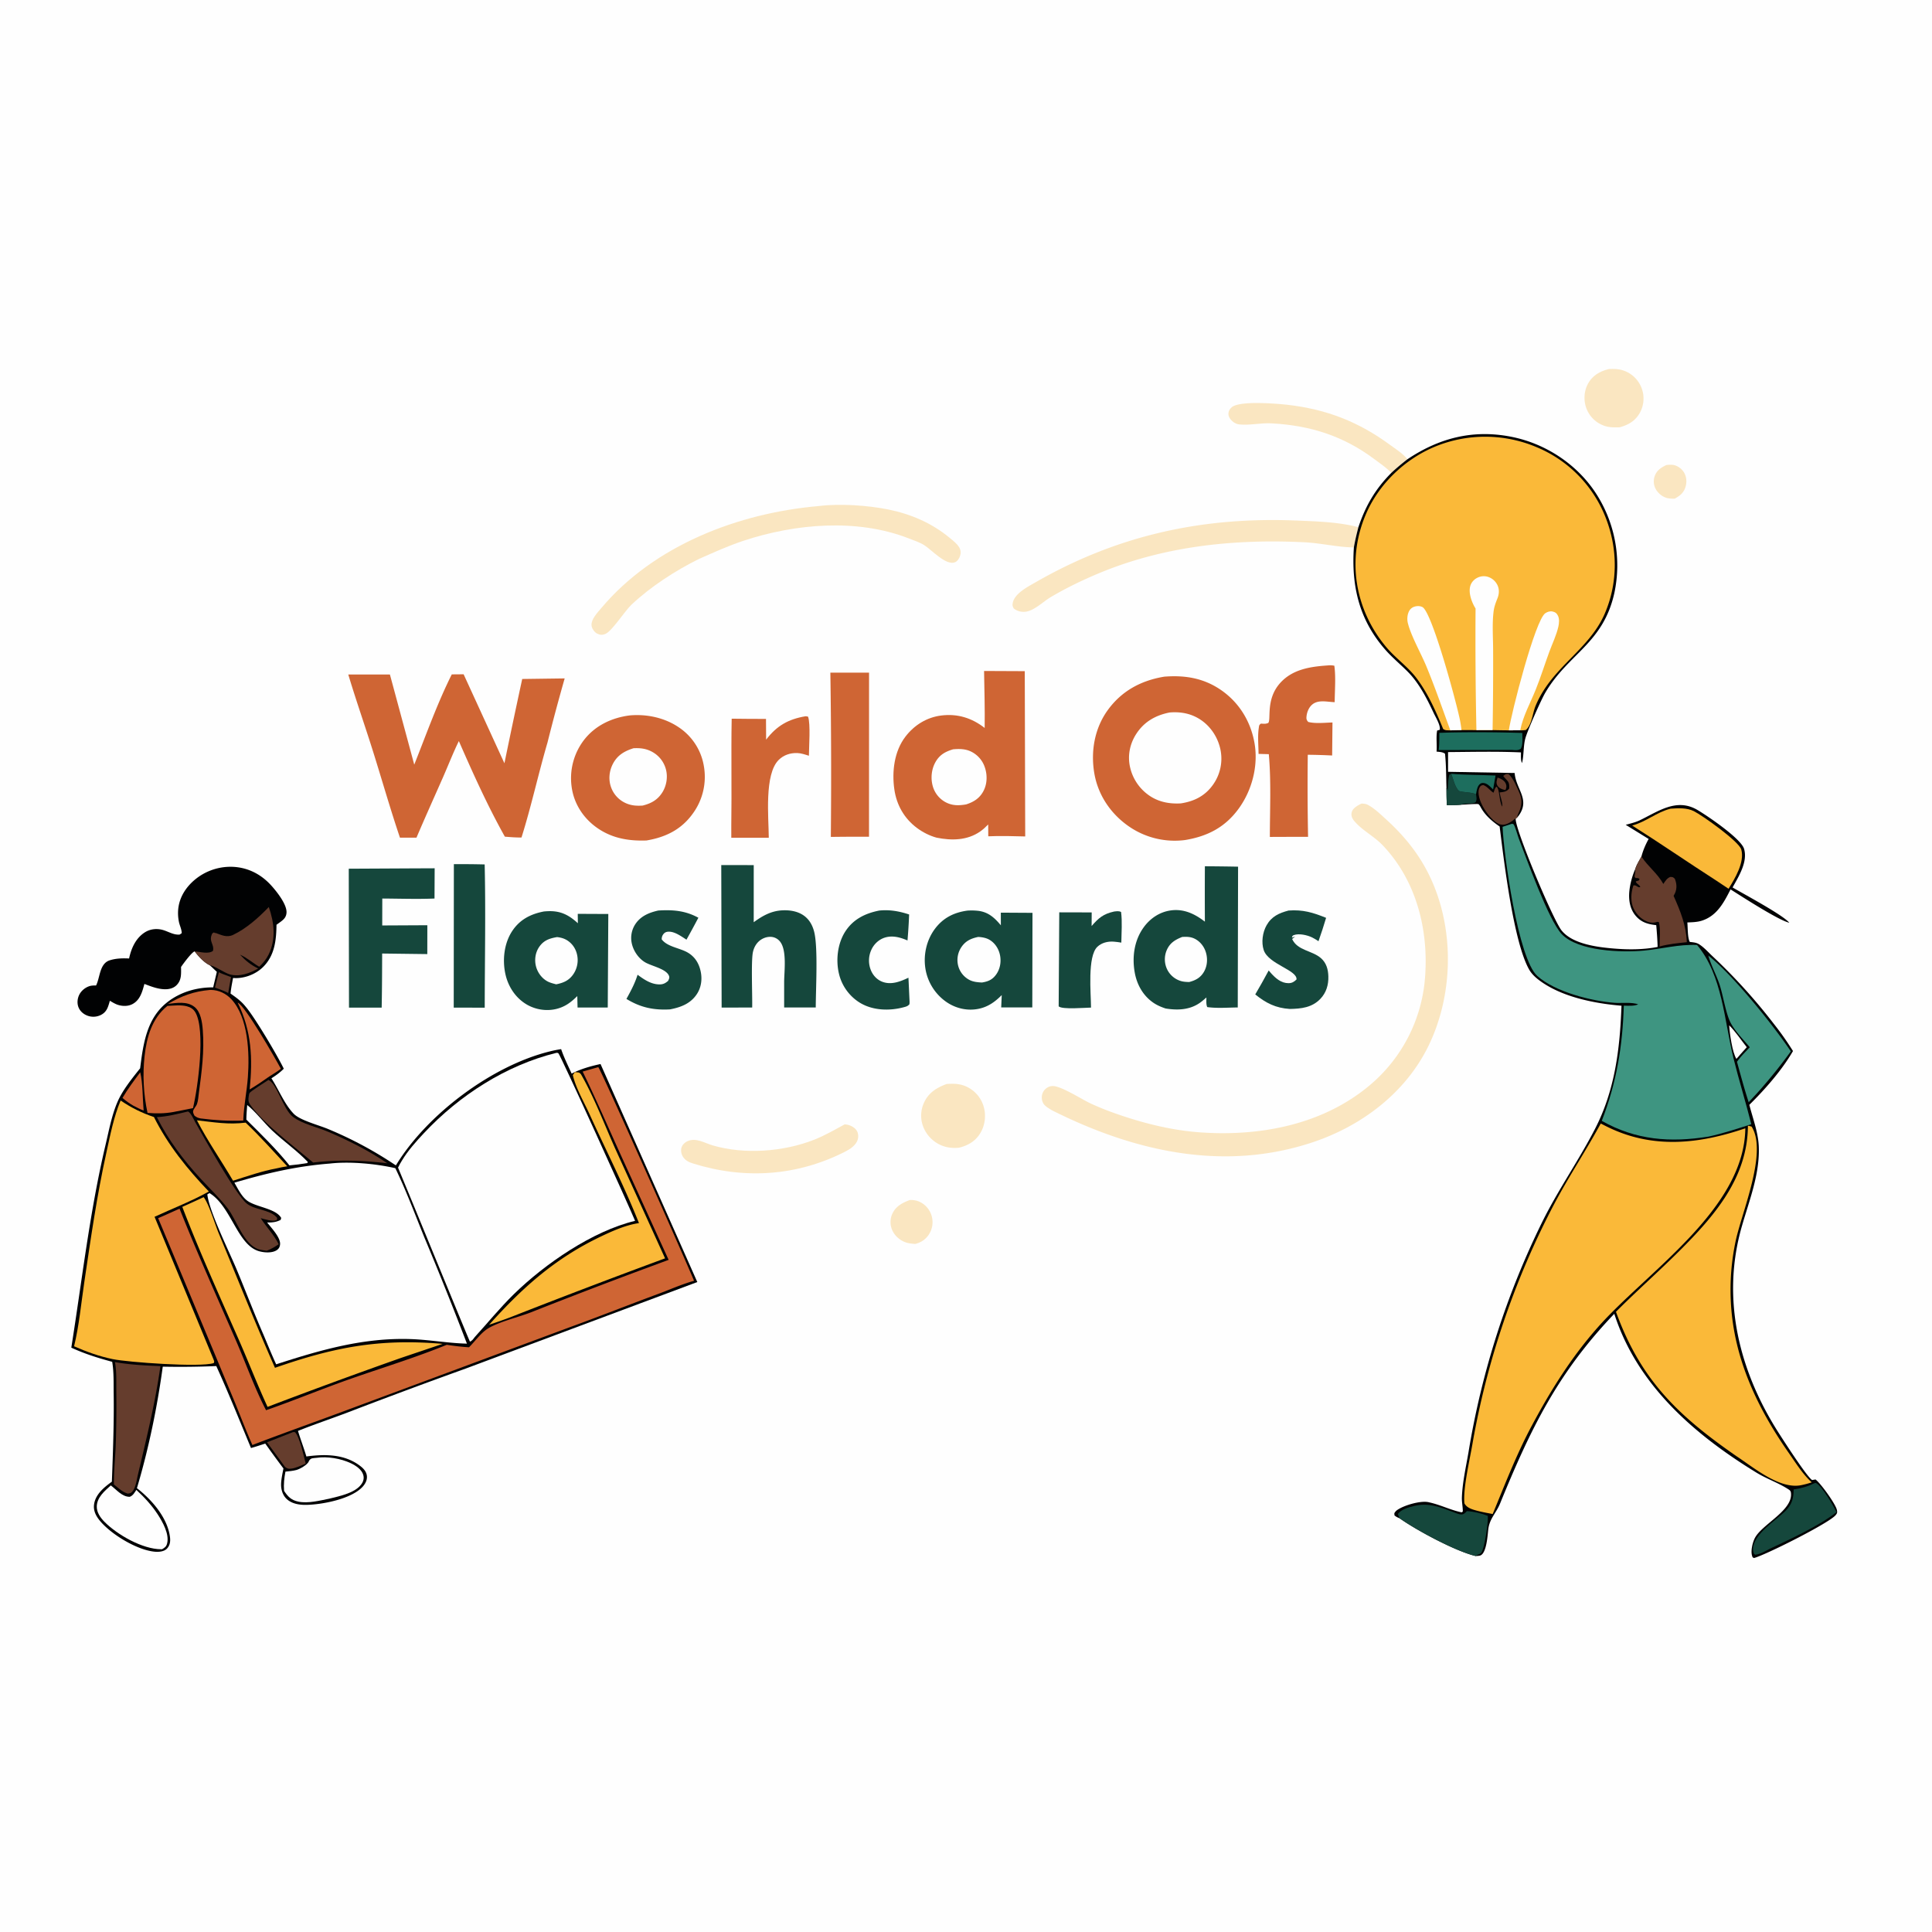 <svg version="1.1" xmlns="http://www.w3.org/2000/svg" style="display: block;" viewBox="0 0 2048 2048" width="1024" height="1024">
<path transform="translate(0,0)" fill="rgb(254,254,254)" d="M 0 0 L 2048 0 L 2048 2048 L 0 2048 L 0 0 z"/>
<path transform="translate(0,0)" fill="rgb(250,230,193)" d="M 1766.31 492.987 C 1768.78 492.658 1771.53 492.489 1774 492.914 C 1778.34 493.661 1782.72 496.944 1785 500.647 C 1787.74 505.081 1788.22 510.528 1786.89 515.503 C 1785.12 522.12 1781.06 525.436 1775.27 528.589 C 1772.37 528.644 1769.33 528.563 1766.53 527.74 C 1761.71 526.326 1757.2 522.427 1754.92 517.98 A 16.689 16.689 0 0 1 1754 504.926 C 1756.14 498.603 1760.6 495.8 1766.31 492.987 z"/>
<path transform="translate(0,0)" fill="rgb(250,230,193)" d="M 964.459 1272.06 C 967.896 1271.91 971.403 1272.43 974.55 1273.85 A 23.611 23.611 0 0 1 987.367 1288.21 A 23.929 23.929 0 0 1 985.382 1307.42 C 981.956 1313.39 976.682 1317.05 970.073 1318.65 C 967.075 1318.35 963.886 1318.12 960.984 1317.26 C 954.704 1315.39 948.954 1310.6 946.107 1304.69 A 21.159 21.159 0 0 1 945.591 1287.38 C 949.194 1278.83 956.254 1275.14 964.459 1272.06 z"/>
<path transform="translate(0,0)" fill="rgb(250,230,193)" d="M 1705.69 391.187 C 1712.51 390.944 1718.31 391.198 1724.61 394.276 A 31.372 31.372 0 0 1 1740.7 412.947 A 31.167 31.167 0 0 1 1738.48 437.265 C 1733.66 446.161 1726.27 450.385 1716.81 452.971 C 1709.44 453.184 1703.63 453.174 1696.84 449.745 A 31.002 31.002 0 0 1 1680.9 430.649 C 1678.55 422.551 1679.49 413.26 1683.79 405.96 C 1688.65 397.699 1696.59 393.3 1705.69 391.187 z"/>
<path transform="translate(0,0)" fill="rgb(250,230,193)" d="M 1003.35 1149.13 C 1011.78 1148.46 1018.99 1148.75 1026.64 1152.96 A 33.579 33.579 0 0 1 1042.77 1173.17 C 1045.42 1182.37 1044.21 1192.72 1039.3 1200.96 C 1034.05 1209.75 1026.26 1214.2 1016.58 1216.63 C 1009.85 1217.21 1003.83 1216.7 997.556 1213.97 A 35.108 35.108 0 0 1 978.473 1193.9 A 32.788 32.788 0 0 1 979.62 1168.59 C 984.533 1158.07 992.944 1153.04 1003.35 1149.13 z"/>
<path transform="translate(0,0)" fill="rgb(250,230,193)" d="M 1474.86 501.28 C 1469.97 495.925 1462.77 491.134 1456.98 486.786 C 1423.99 462.016 1388.45 450.831 1347.37 448.752 C 1336.26 448.19 1324.42 451.073 1313.59 449.896 C 1310.73 449.585 1308.13 448.163 1306.03 446.233 C 1303.77 444.151 1302.03 441.379 1302.19 438.189 C 1302.33 435.553 1303.78 433.294 1305.75 431.631 C 1314.27 424.438 1354.31 427.88 1365.25 429.155 C 1406.17 433.921 1440.07 447.077 1473.12 471.334 C 1479.44 475.974 1487.07 480.651 1491.95 486.817 C 1486.03 491.446 1480.34 496.132 1474.86 501.28 z"/>
<path transform="translate(0,0)" fill="rgb(21,71,60)" d="M 1181.06 966.247 C 1183.71 965.966 1185.93 965.487 1188.4 966.748 C 1189.73 977.258 1188.77 988.606 1188.66 999.217 C 1185.92 998.783 1183.16 998.337 1180.39 998.162 C 1174.26 997.775 1167.91 999.28 1163.32 1003.57 C 1152.46 1013.74 1156.5 1053.33 1156.52 1068.09 C 1150.32 1068.17 1125.96 1070.34 1122.23 1066.78 L 1122.86 967.117 L 1157.24 967.199 L 1157.16 981.647 C 1164.68 972.922 1169.69 968.758 1181.06 966.247 z"/>
<path transform="translate(0,0)" fill="rgb(250,230,193)" d="M 895.446 1191.85 C 896.504 1191.97 897.146 1192.02 898.137 1192.22 C 902.008 1193 906.487 1195.41 908.441 1198.98 C 909.926 1201.7 910.114 1205.16 909.214 1208.08 C 907.401 1213.97 901.406 1217.97 896.207 1220.63 C 845.007 1246.8 789.157 1250.45 734.512 1233.3 C 730.232 1231.98 726.255 1230.02 723.85 1226.05 C 722.068 1223.11 721.364 1219.12 722.621 1215.84 C 723.62 1213.23 725.908 1211.11 728.369 1209.9 C 737.47 1205.41 746.802 1211.65 755.58 1214.21 C 789.351 1224.05 830.769 1220.95 863.292 1208.06 C 874.44 1203.64 884.917 1197.55 895.446 1191.85 z"/>
<path transform="translate(0,0)" fill="rgb(21,71,60)" d="M 481.112 916.05 A 1025.7 1025.7 0 0 1 513.765 916.336 C 514.936 966.863 513.885 1017.63 513.828 1068.18 L 480.974 1068.12 L 481.112 916.05 z"/>
<path transform="translate(0,0)" fill="rgb(21,71,60)" d="M 932.031 965.229 C 943.238 964.109 953.097 965.896 963.706 969.37 A 564.342 564.342 0 0 1 961.986 996.939 C 954.446 993.652 946.258 991.35 938.112 993.847 C 931.701 995.812 926.516 1000.67 923.722 1006.72 A 27.283 27.283 0 0 0 923.299 1028.77 C 925.681 1034.35 930.027 1038.86 935.796 1040.9 C 945.136 1044.2 954.562 1040.41 962.992 1036.43 L 964.202 1062.25 L 964.052 1064.51 C 962.24 1066.66 960.668 1066.98 957.992 1067.71 C 942.916 1071.79 925.134 1071.24 911.55 1062.96 A 49.435 49.435 0 0 1 889.405 1032.48 C 885.819 1017.81 887.82 1000.13 896.093 987.345 C 904.524 974.319 917.296 968.137 932.031 965.229 z"/>
<path transform="translate(0,0)" fill="rgb(21,71,60)" d="M 1365.91 965.212 C 1381.05 964.06 1391.87 967.298 1405.72 972.956 C 1403.27 981.308 1400.53 989.511 1397.65 997.725 C 1395.5 996.321 1393.32 994.928 1391.02 993.781 C 1385.97 991.261 1376.85 989.159 1371.38 991.29 C 1369.81 991.904 1369.99 992.482 1369.43 993.905 L 1372.87 992.899 L 1369.69 995.356 C 1375.39 1007.81 1390.8 1007.39 1400.3 1015.71 C 1406.03 1020.73 1407.89 1027.6 1408.11 1034.99 C 1408.37 1043.92 1405.91 1052.32 1399.62 1058.86 C 1390.73 1068.12 1379.35 1069.31 1367.25 1069.53 C 1352.29 1068.58 1342 1063.34 1330.61 1054.14 C 1335.6 1045.8 1340.23 1037.28 1344.87 1028.74 C 1345.74 1029.81 1346.62 1030.84 1347.55 1031.86 C 1352.43 1037.18 1358.17 1042.2 1365.86 1042.2 C 1369.51 1042.2 1371.8 1040.78 1374.35 1038.29 C 1375.38 1028.33 1344.65 1022.15 1339.61 1007.16 C 1336.86 998.992 1338.41 988.241 1342.62 980.831 C 1347.98 971.368 1355.92 967.863 1365.91 965.212 z"/>
<path transform="translate(0,0)" fill="rgb(21,71,60)" d="M 697.849 965.186 C 713.425 964.26 726.378 965.256 740.307 972.832 A 1033.76 1033.76 0 0 1 727.689 996.093 C 722.664 992.863 716.153 988.077 710.071 987.658 C 707.704 987.495 705.393 987.811 703.702 989.666 C 702.031 991.5 701.449 993.345 701.434 995.749 C 707.472 1003.83 720.939 1004.84 729.388 1009.97 C 736.772 1014.44 740.878 1021.19 742.699 1029.53 C 744.562 1038.07 743.387 1046.94 738.391 1054.24 C 731.614 1064.13 721.428 1067.81 710.214 1069.99 C 692.836 1070.96 678.915 1067.99 664.049 1058.89 C 668.659 1050.54 673.021 1042.41 675.861 1033.27 C 682.566 1038.2 689.728 1043.18 698.361 1043.5 C 702.631 1043.66 705.149 1042.48 708.273 1039.71 C 709.152 1037.63 710.04 1036.38 709.021 1034.11 C 705.745 1026.79 690.389 1024.08 683.617 1019.95 C 676.692 1015.73 671.375 1007.85 669.698 999.945 A 26.696 26.696 0 0 1 673.576 979.493 C 679.304 970.917 688.205 967.354 697.849 965.186 z"/>
<path transform="translate(0,0)" fill="rgb(207,101,52)" d="M 853.855 759.272 C 854.832 759.208 855.654 759.498 856.597 759.731 C 859.346 767.371 857.52 791.944 857.48 801.125 C 853.443 799.85 849.275 798.378 845.008 798.253 C 837.767 798.041 830.794 800.308 825.57 805.411 C 809.932 820.687 814.847 866.959 814.944 888.085 L 775.202 888.045 L 775.197 874.75 C 775.775 837.119 774.91 799.466 775.62 761.831 C 787.733 762.086 799.872 762.007 811.988 762.075 L 812.12 784.077 C 823.338 769.344 835.717 762.299 853.855 759.272 z"/>
<path transform="translate(0,0)" fill="rgb(207,101,52)" d="M 880.222 713.045 L 921.235 713.052 L 921.197 886.977 A 2285.23 2285.23 0 0 0 880.72 887.167 A 7130.96 7130.96 0 0 0 880.222 713.045 z"/>
<path transform="translate(0,0)" fill="rgb(250,230,193)" d="M 1435.16 580.288 C 1418.61 580.17 1400.05 575.684 1382.77 574.828 C 1308.76 571.164 1234.42 578.794 1165.59 607.378 C 1148.27 614.57 1130.13 623.304 1113.98 632.871 C 1106.17 637.496 1096.86 646.818 1087.96 648.317 A 17.036 17.036 0 0 1 1074.72 645.109 C 1073.44 642.988 1073.06 641.783 1073.52 639.285 C 1075.39 629.128 1089.43 622.034 1097.59 617.344 C 1184.37 567.434 1274.23 547.719 1373.99 551.779 C 1395.1 552.638 1419.6 553.366 1439.95 558.877 C 1438.11 565.994 1436.42 573.044 1435.16 580.288 z"/>
<path transform="translate(0,0)" fill="rgb(21,71,60)" d="M 439.036 920.51 L 460.756 920.418 L 460.601 952.481 C 442.236 953.244 423.638 952.56 405.249 952.479 L 405.18 981.021 L 453.001 980.782 L 452.957 1011.38 L 405.105 1010.78 L 405.019 1030.75 A 2558.43 2558.43 0 0 1 404.595 1068.12 L 369.951 1068.12 L 369.697 920.868 L 439.036 920.51 z"/>
<path transform="translate(0,0)" fill="rgb(207,101,52)" d="M 1406.97 705.419 C 1409.71 705.164 1411.71 705.153 1414.45 705.683 C 1416.16 717.938 1414.89 731.879 1414.82 744.319 C 1406.95 744.119 1397.5 741.362 1390.96 746.897 C 1387.32 749.978 1385.34 755.052 1384.93 759.711 C 1384.7 762.373 1385.13 763.415 1386.79 765.303 C 1394.75 767.275 1404.28 766.069 1412.48 765.855 L 1412.13 800.851 A 616.479 616.479 0 0 0 1386.29 800.088 A 2836.46 2836.46 0 0 0 1386.61 887.063 L 1371.5 887.081 L 1346.09 887.179 C 1346.13 858.165 1347.58 828.364 1344.99 799.459 L 1334.12 799.154 C 1334.06 790.4 1333.05 780.468 1334.33 771.881 C 1334.7 769.352 1334.5 768.626 1336.58 767.076 C 1338.28 767.129 1340.29 767.358 1341.96 767.1 C 1341.98 767.097 1344.21 766.613 1344.46 766.284 C 1347.59 762.19 1341.56 741.153 1357.12 723.914 C 1370.1 709.526 1388.7 706.713 1406.97 705.419 z"/>
<path transform="translate(0,0)" fill="rgb(21,71,60)" d="M 764.567 916.986 L 798.991 917.053 L 798.97 977.599 C 808.284 970.792 817.467 965.583 829.339 964.998 C 838.608 964.542 848.319 966.407 855.142 973.116 C 859.424 977.325 861.919 982.794 863.252 988.585 C 867.178 1005.63 864.791 1048.39 864.725 1067.95 L 831.233 1067.99 L 831.235 1040.56 C 831.352 1029.04 834.24 1007.31 826.877 998.114 A 13.156 13.156 0 0 0 817.153 993.096 C 812.229 992.897 807.282 994.955 803.82 998.436 C 800.866 1001.41 799.046 1005.14 798.148 1009.2 C 796.058 1018.67 797.652 1055.21 797.345 1068.01 L 764.962 1068.09 L 764.567 916.986 z"/>
<path transform="translate(0,0)" fill="rgb(250,230,193)" d="M 868.135 536.415 C 890.362 533.636 919.941 535.693 941.593 540.07 C 965.64 544.931 987.905 554.523 1006.85 570.264 C 1010.29 573.123 1014.37 576.235 1016.71 580.087 C 1018.44 582.94 1018.76 586.004 1017.75 589.156 C 1016.82 592.022 1014.99 595.051 1012.03 596.124 C 1002.49 599.571 987.359 582.627 979.668 577.852 C 974.737 574.79 968.344 572.674 962.903 570.566 C 908.294 549.406 843.066 555.079 788.256 573.192 C 771.947 578.581 756.361 585.69 740.67 592.629 C 715.658 605.041 689.882 621.74 669.463 640.915 C 662.37 647.575 648.902 668.884 641.802 671.948 C 638.569 673.342 635.822 673.173 632.724 671.508 C 629.962 670.024 627.244 665.97 627.031 662.842 C 626.596 656.438 633.187 649.594 637.062 644.974 C 693.214 578.016 782.916 543.732 868.135 536.415 z"/>
<path transform="translate(0,0)" fill="rgb(21,71,60)" d="M 576.5 966.204 A 65.226 65.226 0 0 1 581.161 965.896 C 594.292 965.404 603.12 969.998 612.554 978.669 L 612.449 968.717 L 644.833 968.867 L 644.242 1067.99 L 612.241 1068.03 L 611.948 1055.9 C 605.403 1062.31 599.431 1067 590.296 1069.38 C 579.236 1072.27 566.975 1070.22 557.316 1064.18 C 546.194 1057.22 538.765 1045.74 535.863 1033.06 C 532.37 1017.81 534.312 999.863 543.098 986.732 C 551.178 974.657 562.62 968.887 576.5 966.204 z"/>
<path transform="translate(0,0)" fill="rgb(254,254,254)" d="M 590.502 993.351 C 594.414 993.77 598.046 994.754 601.392 996.903 C 606.815 1000.39 610.398 1005.83 611.742 1012.1 A 26.558 26.558 0 0 1 608.103 1032.19 C 603.482 1039.23 597.573 1041.81 589.582 1043.42 C 586.424 1042.59 583.03 1041.78 580.156 1040.19 C 574.145 1036.88 569.695 1030.67 568.086 1024.05 C 566.454 1017.33 567.496 1009.86 571.359 1004.07 C 576.176 996.855 582.302 994.758 590.502 993.351 z"/>
<path transform="translate(0,0)" fill="rgb(21,71,60)" d="M 1025.47 965.285 A 63.745 63.745 0 0 1 1036.22 965.444 C 1047.33 966.519 1054.15 972.695 1060.95 980.863 L 1060.91 967.45 L 1094.48 967.649 L 1094.28 1067.9 L 1061.32 1067.9 L 1061.88 1054.84 C 1055.06 1061.68 1048.06 1066.91 1038.41 1069.15 C 1026.32 1071.96 1013.65 1069.24 1003.45 1062.29 A 53.267 53.267 0 0 1 980.94 1026.56 C 978.707 1012.06 982.182 996.537 990.98 984.712 C 999.734 972.946 1011.25 967.238 1025.47 965.285 z"/>
<path transform="translate(0,0)" fill="rgb(254,254,254)" d="M 1036.95 993.181 C 1041.52 993.459 1046.05 994.25 1049.92 996.858 C 1055.53 1000.63 1059.11 1006.8 1060.21 1013.41 C 1061.37 1020.34 1059.96 1027.62 1055.75 1033.31 C 1051.78 1038.67 1047.33 1040.45 1040.94 1041.5 C 1036.13 1041.26 1031.43 1040.87 1027.14 1038.49 A 23.617 23.617 0 0 1 1015.53 1022.99 A 24.544 24.544 0 0 1 1019.18 1003.88 C 1023.69 997.29 1029.38 994.8 1036.95 993.181 z"/>
<path transform="translate(0,0)" fill="rgb(21,71,60)" d="M 1277.23 918.284 A 2373.7 2373.7 0 0 1 1312.41 918.708 L 1312.07 1067.95 C 1301.52 1068.04 1290.17 1069.01 1279.73 1067.55 C 1278.41 1064.74 1278.86 1060.49 1278.82 1057.37 C 1276.44 1059.46 1273.99 1061.64 1271.36 1063.41 C 1260.6 1070.66 1247.97 1071.06 1235.6 1069.04 C 1230.74 1067.43 1226.08 1065.44 1221.89 1062.44 C 1211.39 1054.93 1205.13 1043.48 1202.87 1030.92 C 1199.92 1014.46 1202.32 996.961 1212.25 983.156 C 1219.07 973.663 1229 966.878 1240.67 965.139 C 1254.68 963.051 1266.47 968.682 1277.23 977.004 A 4822.89 4822.89 0 0 1 1277.23 918.284 z"/>
<path transform="translate(0,0)" fill="rgb(254,254,254)" d="M 1253.17 993.203 C 1257.91 992.928 1262.07 992.927 1266.42 995.09 C 1272.36 998.041 1276.55 1003.56 1278.38 1009.87 C 1280.34 1016.61 1279.76 1024.15 1276.18 1030.25 C 1272.53 1036.46 1267.32 1039.25 1260.54 1040.99 C 1257.3 1040.91 1254.04 1040.74 1250.96 1039.67 A 23.727 23.727 0 0 1 1237.19 1027.52 A 24.702 24.702 0 0 1 1236.58 1007.71 C 1239.86 999.738 1245.44 996.273 1253.17 993.203 z"/>
<path transform="translate(0,0)" fill="rgb(207,101,52)" d="M 667.704 758.354 C 685.976 756.772 704.968 760.887 720.146 771.399 A 61.345 61.345 0 0 1 746.138 812.168 A 65.901 65.901 0 0 1 734.552 862.216 C 722.317 879.396 705.604 887.523 685.225 890.954 C 665.461 891.626 647.413 888.372 631.258 876.322 C 617.606 866.138 608.292 851.267 605.994 834.319 A 66.56 66.56 0 0 1 618.998 784.51 C 630.919 769.01 648.617 760.757 667.704 758.354 z"/>
<path transform="translate(0,0)" fill="rgb(254,254,254)" d="M 671.601 793.145 C 679.116 792.786 685.544 793.572 692.156 797.458 A 29.703 29.703 0 0 1 706.011 815.975 C 708.013 824.021 706.488 833.014 702.078 840.02 C 697.074 847.969 690.128 851.731 681.242 853.939 C 674.88 854.362 669.245 854.012 663.337 851.366 A 29.184 29.184 0 0 1 647.715 834.438 C 644.86 826.38 645.733 817.47 649.602 809.903 C 654.402 800.517 661.953 796.176 671.601 793.145 z"/>
<path transform="translate(0,0)" fill="rgb(250,230,193)" d="M 1443.23 851.813 C 1445.53 851.92 1447.84 852.057 1449.91 853.147 C 1456.92 856.827 1463.27 863.06 1469.11 868.362 C 1494.15 891.08 1512.21 915.832 1523.44 947.988 C 1541.39 999.402 1538 1060.23 1514.07 1109.03 C 1489.81 1158.49 1443.46 1193.46 1391.87 1210.73 C 1297.04 1242.49 1201.61 1220.45 1114.95 1176.87 C 1112.58 1175.38 1109.96 1173.9 1107.89 1172.01 C 1105.53 1169.85 1104.39 1166.74 1104.34 1163.59 C 1104.29 1160.03 1105.7 1156.66 1108.36 1154.26 C 1109.42 1153.3 1110.69 1152.5 1112.03 1151.98 A 11.947 11.947 0 0 1 1115.26 1151.26 C 1123.89 1150.48 1146.93 1165.49 1155.74 1169.54 A 294.082 294.082 0 0 0 1181.67 1180.07 C 1210.46 1190.26 1240.9 1198.07 1271.42 1200.3 C 1336.19 1205.02 1403.98 1192.11 1454.27 1148.46 A 165.323 165.323 0 0 0 1510.79 1033.46 C 1514.04 983.627 1500.71 932.557 1465.42 895.733 C 1456.43 886.354 1443.28 879.83 1435.28 869.949 C 1433.32 867.521 1432.1 864.607 1432.78 861.428 C 1433.81 856.559 1439.24 853.841 1443.23 851.813 z"/>
<path transform="translate(0,0)" fill="rgb(207,101,52)" d="M 1043.16 711.26 L 1086.29 711.453 L 1086.77 886.665 C 1073.7 886.329 1060.68 885.934 1047.61 886.511 L 1047.52 873.953 C 1044.91 876.662 1042.11 879.286 1039.02 881.432 C 1025.19 891.013 1008.65 891.152 992.843 887.962 C 985.386 885.935 978.236 882.283 972.039 877.683 C 958.566 867.681 950.431 853.386 948.048 836.843 C 945.327 817.955 947.887 796.42 959.77 780.892 C 969.171 768.607 982.431 760.355 997.884 758.454 C 1015.07 756.34 1030.29 761.084 1043.79 771.661 C 1044.08 751.543 1043.48 731.379 1043.16 711.26 z"/>
<path transform="translate(0,0)" fill="rgb(254,254,254)" d="M 1010.36 794.289 C 1016.58 793.739 1022.82 793.747 1028.63 796.362 A 28.443 28.443 0 0 1 1043.78 812.888 C 1046.66 820.913 1046.64 830.267 1042.79 837.979 C 1038.81 845.952 1032.39 850.1 1024.1 852.708 C 1016.46 854.032 1009.68 854.17 1002.61 850.498 A 27.713 27.713 0 0 1 988.683 833.018 C 986.406 824.675 987.438 815.15 991.765 807.625 C 996.15 800.002 1002.19 796.714 1010.36 794.289 z"/>
<path transform="translate(0,0)" fill="rgb(207,101,52)" d="M 478.901 714.88 L 491.459 714.775 L 534.715 809.102 A 7936.53 7936.53 0 0 1 553.579 719.749 L 598.587 719.141 A 2154.78 2154.78 0 0 0 580.336 787.241 C 570.579 820.575 563.239 854.626 552.809 887.78 C 546.9 887.877 541.059 887.373 535.175 886.911 C 516.992 854.435 501.303 819.652 486.403 785.565 C 480.302 798.065 475.236 811.137 469.632 823.875 C 460.234 845.233 450.625 866.458 441.492 887.937 L 423.972 887.962 C 413.735 857.724 404.929 826.743 395.348 796.262 C 386.813 769.11 377.356 742.234 369.18 714.973 L 413.327 715.012 L 439.123 810.547 C 451.837 778.611 463.511 745.624 478.901 714.88 z"/>
<path transform="translate(0,0)" fill="rgb(207,101,52)" d="M 1234.24 717.288 C 1256.4 715.544 1276.34 718.872 1294.87 731.834 C 1314.03 745.238 1326.13 765.462 1329.95 788.456 C 1333.85 811.949 1327.22 837.439 1313.4 856.702 C 1298.99 876.792 1280.21 886.512 1256.24 890.471 A 85.392 85.392 0 0 1 1196.41 875.842 C 1177.21 862.482 1163.79 842.508 1159.95 819.326 C 1156.1 796.073 1160.39 771.813 1174.38 752.594 C 1189.18 732.261 1209.75 721.304 1234.24 717.288 z"/>
<path transform="translate(0,0)" fill="rgb(254,254,254)" d="M 1239.84 755.261 C 1251.36 754.326 1262.17 756.198 1272.03 762.529 C 1283.65 769.991 1291.56 782.428 1293.99 795.965 A 47.587 47.587 0 0 1 1285.39 832.462 C 1276.98 843.991 1265.5 849.532 1251.72 851.627 C 1240.87 852.244 1230.35 850.599 1220.86 844.986 A 49.679 49.679 0 0 1 1198.03 813.735 C 1195.04 801.203 1197.63 788.43 1204.66 777.7 C 1213.05 764.891 1225.15 758.175 1239.84 755.261 z"/>
<path transform="translate(0,0)" fill="rgb(1,2,3)" d="M 1491.95 486.817 C 1525.86 464.129 1561.72 454.995 1602.26 463.039 C 1638.15 470.159 1671.38 491.881 1691.49 522.546 A 140.304 140.304 0 0 1 1711.38 628.17 C 1699.55 682.325 1662.54 692.658 1638.07 734.302 C 1633.42 742.221 1619.44 773.859 1617.03 782.364 C 1614.65 790.766 1615.52 800.347 1613.41 808.886 C 1611.84 805.761 1612.33 801.035 1612.26 797.571 C 1586.61 796.417 1560.68 797.043 1535 797.234 L 1535.01 818.146 L 1605.6 819.409 C 1605.63 819.801 1605.66 820.194 1605.7 820.584 C 1607.6 837.16 1622.1 847.741 1609.86 864.635 C 1609.28 865.438 1608.96 865.761 1608.27 866.558 L 1606.7 867.814 C 1605.75 878.449 1646.17 974.902 1655.35 986.333 C 1667.03 1000.88 1693.67 1004.08 1711.01 1005.51 C 1726.18 1006.76 1742.18 1006.76 1757.16 1003.78 C 1756.94 996.047 1756.37 988.404 1755.67 980.701 C 1746.91 979.704 1739.79 977.804 1733.82 970.699 C 1727.59 963.281 1726.2 953.499 1727.23 944.133 C 1728.08 936.365 1730.36 928.075 1733.55 920.946 C 1734.84 916.527 1737.82 912.057 1739.98 907.963 C 1741.74 901.29 1744.3 895.374 1747.63 889.322 L 1723.33 874.339 C 1728.13 872.994 1733.42 871.804 1737.93 869.674 C 1757.14 860.594 1776.88 845.453 1799.16 858.481 C 1809.72 864.652 1845.72 889.029 1848.82 899.924 C 1852.79 913.84 1843.06 929.068 1836.6 940.738 C 1848.23 947.609 1889.93 969.812 1896.71 978.137 C 1885.3 975.533 1846.84 950.641 1834.47 942.803 C 1827.35 956.723 1820.12 970.728 1804.14 975.916 C 1799.19 977.523 1793.81 977.617 1788.65 977.842 C 1789.19 983.159 1788.79 994.176 1791.26 998.484 C 1791.67 998.528 1792.08 998.567 1792.49 998.615 C 1795.42 998.957 1798.32 999.262 1800.89 1000.82 C 1806 1003.92 1810.8 1009.35 1815.16 1013.46 A 599.436 599.436 0 0 1 1880.12 1085.06 A 314.546 314.546 0 0 1 1900.64 1114.15 C 1888.99 1134.36 1870.95 1154.82 1854.38 1171.17 C 1857.99 1185.35 1863.69 1200.25 1864.36 1214.86 C 1865.72 1244.18 1854.28 1272.52 1846.36 1300.21 C 1824.34 1377.14 1843.56 1453.56 1885.84 1519.52 C 1890.53 1526.84 1915.47 1565.63 1920.92 1568.9 L 1924.52 1568.29 C 1929.73 1572.03 1946.02 1594.47 1947.2 1600.71 C 1947.69 1603.3 1947.55 1604.09 1945.83 1606.14 C 1938.75 1614.62 1871.64 1648.33 1859.33 1651.56 C 1857.57 1650.63 1857.97 1651.25 1857.36 1649.46 C 1855.54 1644.09 1857.92 1634.27 1860.7 1629.52 C 1869 1615.26 1900.59 1600.78 1898.5 1582.64 C 1898.24 1580.33 1897.29 1579.7 1895.43 1578.5 C 1885.06 1571.83 1872.65 1567.62 1861.95 1561.07 C 1796.28 1520.84 1735.51 1468.41 1711.22 1392.68 C 1651.1 1455.59 1622.61 1514.31 1590.06 1593.98 C 1586.05 1603.81 1579.09 1609.65 1577.69 1620.85 C 1576.91 1627.13 1575.94 1645.87 1569.47 1648.77 C 1568.22 1649.33 1565.69 1649.38 1564.32 1649.47 C 1542.97 1644.41 1501.99 1622.43 1483.65 1609.47 C 1481.52 1608.61 1479.97 1607.88 1478.21 1606.39 L 1478.04 1604.1 C 1478.84 1602.79 1479.63 1601.74 1480.89 1600.83 C 1487.95 1595.74 1505.48 1590.57 1514.1 1592.34 C 1514.56 1592.44 1515.01 1592.56 1515.47 1592.66 C 1527.14 1595.23 1537.9 1600.83 1549.52 1603.16 L 1550.65 1602.25 C 1550.66 1597.15 1549.47 1592.24 1549.67 1587.1 C 1550.26 1571.26 1554.07 1554.65 1556.74 1539.01 A 872.26 872.26 0 0 1 1634.77 1295.4 C 1651.61 1261.35 1673.38 1230.37 1690.74 1196.75 C 1711.97 1155.63 1717.21 1111.6 1718.84 1066.11 C 1689.87 1063.67 1654.67 1056.76 1631.03 1038.66 C 1627.07 1035.64 1623.43 1032.1 1620.95 1027.74 C 1604.31 998.469 1594.09 911.338 1589.69 876.14 C 1582.06 870.88 1574.58 864.593 1570 856.388 C 1569.14 854.836 1568.65 853.747 1567.33 852.494 C 1566.59 851.785 1551.14 853.021 1548.65 853.057 C 1543.76 853.574 1538.7 853.43 1533.78 853.532 C 1533.34 847.467 1533.37 841.373 1533.31 835.294 C 1532.96 823.226 1533.05 810.957 1531.77 798.951 C 1529.05 797.019 1526.05 797.125 1522.81 796.727 C 1523.39 789.309 1522.14 781.716 1523.42 774.409 L 1526.2 773.621 C 1526.24 773.083 1526.35 772.546 1526.32 772.007 C 1526.1 767.147 1521.75 760.042 1519.63 755.542 C 1512.38 740.135 1504.27 724.08 1492.12 711.884 C 1484.25 703.982 1475.6 696.889 1468.25 688.463 C 1440.72 656.891 1432.42 621.251 1435.16 580.288 C 1436.42 573.044 1438.11 565.994 1439.95 558.877 C 1447.56 536.117 1457.9 518.348 1474.86 501.28 C 1480.34 496.132 1486.03 491.446 1491.95 486.817 z"/>
<path transform="translate(0,0)" fill="rgb(101,61,45)" d="M 1587.52 824.241 C 1590.93 825.302 1594.93 827.326 1596.29 830.922 C 1597.31 833.636 1596.78 834.92 1595.88 837.458 C 1595.52 837.406 1595.15 837.376 1594.8 837.301 C 1591.91 836.699 1588.53 835.189 1587.13 832.436 C 1585.72 829.67 1586.71 826.993 1587.52 824.241 z"/>
<path transform="translate(0,0)" fill="rgb(254,254,254)" d="M 1832.99 1086.86 C 1839.67 1093.42 1845.75 1102.68 1851.64 1110.08 L 1844.67 1117.89 C 1843.42 1119.52 1842.05 1120.97 1840.65 1122.46 C 1836.35 1115.73 1833.49 1095.37 1832.99 1086.86 z"/>
<path transform="translate(0,0)" fill="rgb(21,71,60)" d="M 1533.31 835.294 C 1534.34 836.36 1534.25 837.27 1534.54 838.691 C 1534.87 832.863 1534.89 826.91 1536.3 821.229 L 1538.36 820.27 C 1540.39 825.707 1542.39 834.673 1546.62 838.518 C 1552.27 840.205 1559.48 839.541 1564.66 841.974 C 1565.08 845.571 1565.85 847.37 1564.1 850.609 C 1559.46 852.786 1553.89 850.83 1548.65 853.057 C 1543.76 853.574 1538.7 853.43 1533.78 853.532 C 1533.34 847.467 1533.37 841.373 1533.31 835.294 z"/>
<path transform="translate(0,0)" fill="rgb(29,110,94)" d="M 1538.36 820.27 C 1553.96 821.589 1569.69 821.368 1585.34 822.105 L 1582.74 836.869 C 1579.62 833.821 1576.18 829.677 1571.4 829.971 C 1569.88 830.065 1568.62 831.048 1567.69 832.215 C 1565.66 834.75 1565.22 838.889 1564.66 841.974 C 1559.48 839.541 1552.27 840.205 1546.62 838.518 C 1542.39 834.673 1540.39 825.707 1538.36 820.27 z"/>
<path transform="translate(0,0)" fill="rgb(101,61,45)" d="M 1606.7 867.814 L 1606.01 867.908 C 1605.2 868.58 1604.39 869.266 1603.53 869.886 C 1600 872.435 1595.29 875.069 1590.82 874.032 C 1583.46 872.323 1575.34 861.372 1571.89 854.902 C 1569.17 849.812 1565.54 840.95 1568.22 835.197 C 1569.31 832.869 1570.04 832.653 1572.29 832.142 C 1576.74 833.795 1579.19 837.805 1583.13 840.337 C 1584.37 837.832 1584.12 835.698 1586.4 833.85 C 1589.82 836.443 1589 849.105 1592.38 855.094 C 1593.13 850.946 1590.22 844.464 1589.7 839.972 C 1594.03 839.515 1596.94 839.371 1599.83 835.864 C 1600.44 827.664 1597.54 828.189 1593.48 822.477 C 1595.85 820.804 1596.02 820.387 1598.86 820.495 C 1603.64 823.629 1608.67 835.841 1610.97 841.239 C 1613.61 847.44 1613.18 854.096 1610.47 860.169 C 1609.66 861.97 1608.91 863.429 1608.47 865.372 C 1608.38 865.763 1608.33 866.162 1608.27 866.558 L 1606.7 867.814 z"/>
<path transform="translate(0,0)" fill="rgb(29,110,94)" d="M 1537.74 776.469 A 1562.27 1562.27 0 0 1 1613.73 776.953 C 1613.67 781.931 1614.64 789.63 1611.98 793.775 C 1609 795.803 1605.79 795.139 1602.36 794.937 L 1525.06 795.072 C 1525.79 789.034 1525.7 782.939 1525.77 776.864 L 1537.74 776.469 z"/>
<path transform="translate(0,0)" fill="rgb(21,71,60)" d="M 1923.87 1572.01 L 1925.03 1572.07 C 1931.47 1575.33 1943.42 1595.97 1946.73 1602.97 C 1928.07 1617.7 1897.39 1631.68 1875.61 1642 C 1870.99 1644.46 1865.72 1647.59 1860.47 1648.06 L 1859.18 1646.96 C 1858.68 1645.21 1858.16 1643.55 1858.25 1641.72 C 1859.05 1625.92 1882.21 1612 1892.49 1601.84 C 1899.43 1594.97 1901.31 1588.54 1901.35 1578.88 C 1909.64 1577.69 1916.4 1575.72 1923.87 1572.01 z"/>
<path transform="translate(0,0)" fill="rgb(21,71,60)" d="M 1483.65 1609.47 C 1482.89 1607.95 1482.29 1606.6 1481.86 1604.96 C 1484.87 1600.07 1493.56 1597.7 1499.16 1596.36 C 1514.48 1592.7 1526.39 1597.57 1540.38 1602.79 C 1543.12 1603.82 1546.23 1605.37 1549.2 1605.38 C 1551.81 1605.38 1553.27 1603.53 1554.96 1601.84 C 1562.21 1602.23 1570.43 1604.22 1577.16 1606.91 C 1577.76 1613.04 1573.74 1642.23 1569.94 1646.23 C 1568.79 1647.44 1566.77 1647.8 1565.37 1648.61 C 1564.98 1648.84 1564.67 1649.18 1564.32 1649.47 C 1542.97 1644.41 1501.99 1622.43 1483.65 1609.47 z"/>
<path transform="translate(0,0)" fill="rgb(101,61,45)" d="M 1733.55 920.946 C 1734.84 916.527 1737.82 912.057 1739.98 907.963 C 1746.95 918.646 1756.99 925.763 1763.21 937.036 C 1765.37 933.885 1766.85 931.161 1770.44 929.601 C 1773.24 929.65 1773.21 929.596 1775.32 931.424 C 1777.39 936.398 1777.82 941.696 1775.59 946.741 C 1775.15 947.746 1774.62 948.708 1774.1 949.678 C 1781.38 966.098 1787.32 980.641 1788.12 998.752 C 1778.48 999.75 1768.66 1000.72 1759.28 1003.3 C 1759.14 995.409 1760.43 984.959 1758.45 977.381 C 1756.1 977.141 1757.39 977.071 1755.04 977.675 C 1750.82 978.759 1746.49 977.458 1742.8 975.319 C 1736.6 971.722 1731.45 965.061 1729.98 957.997 C 1728.64 951.594 1729.34 944.709 1731.5 938.582 C 1734.65 937.728 1736.66 941.895 1738.79 940.142 C 1737.83 937.646 1733.7 936.253 1734.09 934.305 L 1737.52 933.192 L 1737.87 931.579 C 1736.16 930.634 1735.55 930.718 1733.65 930.712 C 1732.4 928.494 1732.6 929.679 1733.01 927.288 C 1733.37 925.159 1733.47 923.102 1733.55 920.946 z"/>
<path transform="translate(0,0)" fill="rgb(62,149,129)" d="M 1810.9 1012.97 C 1836.32 1032.59 1880.55 1087.69 1898.33 1114.51 A 530.654 530.654 0 0 1 1868.7 1151.86 C 1863.92 1157.54 1858.69 1162.94 1853.68 1168.42 C 1849.06 1154.28 1845.22 1139.9 1841.27 1125.55 C 1845.09 1119.99 1850.24 1115.07 1854.84 1110.14 C 1848.29 1102.28 1840 1094.05 1835.01 1085.11 C 1829.39 1075.04 1826.66 1055.01 1822.7 1043.36 C 1819.23 1033.12 1813.79 1023.33 1810.9 1012.97 z"/>
<path transform="translate(0,0)" fill="rgb(250,185,57)" d="M 1770.97 857.21 C 1778.94 856.668 1788.1 856.149 1795.44 859.804 C 1804.87 864.498 1843.45 892.026 1845.84 900.533 C 1849.59 913.893 1839.12 931.245 1832.34 942.127 L 1818.46 932.892 C 1788.85 913.877 1759.94 893.872 1730.17 875.09 C 1744.97 871.189 1755.99 860.939 1770.97 857.21 z"/>
<path transform="translate(0,0)" fill="rgb(250,185,57)" d="M 1852.86 1193.32 C 1854.28 1193.5 1855.44 1193.85 1856.8 1194.28 C 1873.97 1221.56 1846.18 1285.28 1839.83 1315.65 A 249.015 249.015 0 0 0 1834.8 1380.74 C 1837.94 1439.97 1862.68 1492.22 1896.1 1540.06 C 1903.34 1550.42 1911.1 1562.92 1920.5 1571.34 A 88.931 88.931 0 0 1 1909.53 1574.3 C 1886.63 1579.1 1859.21 1555.74 1840.76 1543.65 C 1779.14 1500.89 1739.28 1463.17 1712.99 1390.53 C 1734.64 1368.78 1757.68 1348.46 1779.44 1326.82 C 1816.76 1289.71 1852.65 1248.74 1852.86 1193.32 z"/>
<path transform="translate(0,0)" fill="rgb(62,149,129)" d="M 1602.63 873.266 C 1603.19 873.404 1603.89 873.279 1604.31 873.681 C 1606.03 875.36 1608.69 885.513 1609.74 888.241 C 1618.08 909.882 1641.56 975.576 1655.54 990.246 C 1672.92 1008.47 1719.49 1009.9 1742.92 1007.64 C 1761.92 1005.8 1779.65 1000.87 1798.94 1001.72 C 1825.89 1033.6 1827.89 1082.67 1837.58 1121.85 C 1843.37 1145.27 1850.59 1168.29 1856.44 1191.7 C 1841.52 1196.54 1826.63 1201.43 1811.29 1204.8 C 1770.68 1211.35 1734.1 1208.64 1697.94 1188.15 C 1713.68 1147.68 1719.97 1109.09 1721.31 1066.03 C 1726.32 1066.15 1731.8 1066.61 1736.53 1064.72 C 1730.4 1062.08 1718.51 1063.55 1711.59 1063.03 C 1686.97 1061.18 1648.5 1051.49 1629.6 1034.57 C 1609.25 1016.35 1593.92 905.164 1592.8 876.47 L 1602.63 873.266 z"/>
<path transform="translate(0,0)" fill="rgb(250,185,57)" d="M 1696.86 1190.98 A 487.684 487.684 0 0 0 1704.1 1194.62 C 1752.11 1218.14 1801 1212.78 1850.11 1196.05 C 1849.14 1281.81 1746.17 1347.77 1693.81 1406.93 C 1665.85 1438.52 1643.68 1473.95 1623.9 1511.06 C 1607.72 1541.18 1595.38 1573.39 1582.31 1604.93 C 1575.99 1603.69 1569.44 1602.57 1563.27 1600.75 C 1558.96 1599.49 1554.54 1597.75 1552.34 1593.62 C 1550.71 1578.45 1557.9 1547.75 1560.69 1531.59 A 868.122 868.122 0 0 1 1647.59 1276.17 C 1662.93 1247.2 1681.19 1219.82 1696.86 1190.98 z"/>
<path transform="translate(0,0)" fill="rgb(250,185,57)" d="M 1537.43 774.204 C 1534.37 774.079 1532.22 774.57 1529.77 772.658 C 1522.21 754.179 1513.7 735.006 1501.64 718.95 C 1492.46 706.729 1479.39 697.767 1469.53 686.013 C 1436.29 646.388 1427.39 593.565 1447.65 545.671 C 1461.46 513.039 1489.51 486.237 1522.33 472.975 A 139.846 139.846 0 0 1 1629.26 474.172 A 133.543 133.543 0 0 1 1701.84 548.107 C 1715 581.161 1715.22 617.713 1701.12 650.447 C 1686.95 683.356 1655.55 701.805 1636.64 731.382 C 1633.12 736.873 1629.99 742.747 1627.56 748.801 C 1624.51 756.405 1623.74 768.517 1617.43 773.858 C 1615.41 774.094 1613.55 774.243 1611.52 774.162 L 1599.44 774.175 C 1593.7 774.196 1587.95 774.021 1582.21 773.935 L 1565.06 773.954 L 1549.28 773.945 C 1545.33 773.935 1541.37 774.112 1537.43 774.204 z"/>
<path transform="translate(0,0)" fill="rgb(254,254,254)" d="M 1599.44 774.175 C 1601.91 756.288 1627.4 657.043 1638.1 650.024 C 1640.41 648.505 1643.14 647.588 1645.92 648.266 C 1648.76 648.96 1649.97 649.842 1651.36 652.418 C 1653.18 655.765 1652.75 660.494 1651.97 664.054 C 1649.96 673.207 1645.51 682.288 1642.28 691.108 C 1637.43 704.332 1633.24 717.802 1627.99 730.878 C 1622.46 744.668 1614.2 759.545 1611.52 774.162 L 1599.44 774.175 z"/>
<path transform="translate(0,0)" fill="rgb(254,254,254)" d="M 1537.43 774.204 C 1529.05 751.424 1521.13 728.296 1511.81 705.885 C 1506.14 692.252 1495.53 673.704 1492.3 660.144 C 1491.44 656.519 1491.79 651.925 1493.35 648.515 C 1494.45 646.08 1496.31 644.178 1498.85 643.27 C 1501.71 642.247 1505.12 642.106 1507.87 643.556 C 1518.19 649.007 1544.74 747.736 1547.86 764.536 A 158.977 158.977 0 0 1 1549.28 773.945 C 1545.33 773.935 1541.37 774.112 1537.43 774.204 z"/>
<path transform="translate(0,0)" fill="rgb(254,254,254)" d="M 1564.15 645.022 C 1563.92 644.641 1563.68 644.263 1563.46 643.879 C 1559.87 637.701 1556.53 628.441 1558.53 621.288 C 1559.59 617.521 1562.23 614.474 1565.67 612.65 A 15.142 15.142 0 0 1 1577.27 611.473 A 16.888 16.888 0 0 1 1587.35 620.249 C 1589.45 624.67 1589.21 629.54 1587.45 634.032 C 1585.52 638.92 1583.89 643.072 1583.25 648.351 C 1581.62 661.684 1582.78 676.136 1582.77 689.589 A 4006.97 4006.97 0 0 1 1582.21 773.935 L 1565.06 773.954 A 4625.45 4625.45 0 0 1 1564.15 645.022 z"/>
<path transform="translate(0,0)" fill="rgb(1,2,3)" d="M 136.845 1016.02 C 139.123 1005.34 143.771 994.676 153.327 988.468 C 158.606 985.039 165.004 984.112 171.116 985.426 C 177.698 986.841 183.579 991.355 190.472 990.663 L 192.632 989.188 C 192.604 985.048 190.406 981.068 189.613 976.978 C 186.54 961.129 191.533 947.139 202.894 935.835 A 59.158 59.158 0 0 1 246.001 918.838 C 262.521 919.377 276.643 926.59 287.633 938.766 C 293.299 945.044 304.439 958.932 303.701 967.694 C 303.357 971.778 301.415 974.095 298.334 976.469 A 155.633 155.633 0 0 1 293.096 980.29 C 292.894 996.761 291.158 1013.21 278.549 1025.38 C 270.928 1032.74 259.466 1037.17 248.857 1036.8 C 248.244 1036.78 247.632 1036.74 247.02 1036.71 C 246.033 1042.19 244.878 1047.68 244.401 1053.23 C 250.075 1057.24 255.228 1060.85 259.682 1066.24 L 260.943 1067.75 C 270.827 1079.69 293.848 1118.5 300.832 1132.88 C 296.721 1137.02 292.606 1139.95 287.706 1143.05 C 295.412 1154.88 301.679 1170.77 311.472 1180.76 C 318.202 1187.63 338.034 1192.7 347.757 1196.8 A 407.789 407.789 0 0 1 419.652 1235.39 C 452.373 1181.44 521.372 1129.67 582.794 1114.55 A 125.687 125.687 0 0 1 594.828 1112.13 C 597.83 1121.01 602.091 1129.53 605.962 1138.06 C 615.724 1133.1 625.911 1130.22 636.585 1127.9 L 739.178 1359.03 L 493.471 1450.81 A 6284.81 6284.81 0 0 0 366.777 1497.95 C 349.858 1504.29 332.651 1510.11 315.88 1516.81 C 318.62 1525.92 322.056 1534.82 324.782 1543.92 C 344.777 1541.25 365.875 1541.25 382.559 1554.55 C 385.661 1557.02 388.33 1560.14 388.873 1564.2 C 389.467 1568.66 387.359 1572.75 384.437 1575.97 C 372.576 1589.01 341.68 1594.92 324.769 1595.22 C 317.5 1595.36 309.401 1594.15 303.886 1588.98 C 299.612 1584.97 297.769 1578.74 297.975 1573 C 298.169 1567.57 299.443 1561.97 300.461 1556.63 A 1090.81 1090.81 0 0 1 281.192 1530.24 C 276.165 1531.86 271.153 1533.55 266.062 1534.96 C 253.992 1505.94 242.293 1476.69 229.279 1448.08 A 890.074 890.074 0 0 1 172.528 1448.71 C 166.715 1491.66 157.54 1535.99 145.149 1577.53 C 160.897 1589.75 177.681 1608.89 180.206 1629.5 C 180.753 1633.97 180.195 1638.06 177.087 1641.48 C 174.154 1644.7 168.728 1645.23 164.668 1644.92 C 145.613 1643.49 117.323 1626.3 105.469 1611.55 C 101.509 1606.62 98.851 1601.2 99.714 1594.76 C 101.152 1584.04 110.373 1576.55 118.599 1570.64 C 119.725 1539.51 120.956 1508.41 120.503 1477.25 C 120.342 1466.2 120.806 1454.47 118.929 1443.58 C 103.889 1439.51 89.788 1435.15 75.589 1428.57 C 86.986 1356.84 95.176 1284.21 111.904 1213.47 C 115.488 1198.32 118.559 1181.56 124.893 1167.29 C 130.244 1155.23 140.288 1142.77 148.556 1132.45 C 151.756 1106.78 155.45 1079.54 177.273 1062.44 C 191.162 1051.55 208.514 1046.55 225.989 1046.65 L 229.849 1030.21 C 227.384 1027.89 224.969 1025.46 222.41 1023.25 C 216.09 1020.13 210.583 1014.01 206.344 1008.49 C 203.077 1009.51 194.13 1021.78 191.922 1025 C 191.948 1032.13 192.655 1038.88 187.136 1044.35 C 183.681 1047.78 178.961 1048.8 174.233 1048.63 C 166.901 1048.38 159.869 1045.58 153.089 1043 C 150.818 1051.25 148.576 1060.12 140.307 1064.43 C 135.546 1066.91 129.489 1066.74 124.502 1065.01 C 121.694 1064.03 119.004 1062.34 116.451 1060.84 L 116.05 1062.29 C 114.39 1068.16 112.817 1072.91 107.02 1075.85 A 17.784 17.784 0 0 1 93.373 1076.88 C 89.089 1075.46 85.373 1072.53 83.476 1068.38 C 81.638 1064.36 81.867 1059.65 83.51 1055.6 C 85.418 1050.9 89.704 1047.13 94.461 1045.47 C 96.864 1044.63 99.312 1044.63 101.826 1044.66 C 106.194 1036.1 105.368 1021.42 116.412 1017.94 C 123.074 1015.84 129.938 1015.71 136.845 1016.02 z"/>
<path transform="translate(0,0)" fill="rgb(101,61,45)" d="M 231.981 1030.61 C 236.049 1032.66 240.647 1034.1 244.905 1035.75 A 776.799 776.799 0 0 0 241.927 1052.64 C 237.413 1050.25 232.683 1048.61 227.897 1046.87 L 231.981 1030.61 z"/>
<path transform="translate(0,0)" fill="rgb(207,101,52)" d="M 148.625 1136.69 C 151.43 1147.96 151.177 1165.11 152.257 1177.2 C 148.483 1175.84 144.917 1173.86 141.339 1172.06 C 137.084 1169.6 133.554 1167.06 129.845 1163.85 C 135.306 1154.51 142.142 1145.36 148.625 1136.69 z"/>
<path transform="translate(0,0)" fill="rgb(101,61,45)" d="M 310.719 1518.05 L 312.65 1518.09 C 317.666 1522.83 322.024 1543.91 324.065 1551.45 C 319.215 1553.48 313.687 1556.27 308.442 1556.86 C 305.512 1557.19 304.504 1556.73 302.171 1555.04 L 283.058 1528.88 L 310.719 1518.05 z"/>
<path transform="translate(0,0)" fill="rgb(254,254,254)" d="M 262.038 1171.38 C 269.974 1177.39 280.363 1190.73 288.398 1198.3 C 300.641 1209.83 314.749 1219.64 326.335 1231.75 L 325.677 1232.9 C 319.377 1234 313.165 1234.79 306.793 1235.35 C 293.28 1218.41 276.576 1202.12 261.148 1186.85 C 261.173 1181.68 261.65 1176.53 262.038 1171.38 z"/>
<path transform="translate(0,0)" fill="rgb(207,101,52)" d="M 251.954 1062.82 C 259.717 1065.85 291.945 1122.06 297.718 1132.92 C 293.853 1135.98 289.61 1138.5 285.446 1141.12 C 278.643 1145.98 271.819 1150.57 264.647 1154.86 C 267.998 1121.75 266.74 1093.02 251.954 1062.82 z"/>
<path transform="translate(0,0)" fill="rgb(254,254,254)" d="M 335.456 1545.37 C 346.934 1543.58 361.441 1546.11 371.915 1551.08 C 377.208 1553.59 383.415 1557.63 385.131 1563.61 C 385.928 1566.39 385.516 1569.22 384.113 1571.73 C 378.147 1582.41 360.181 1585.87 349.305 1588.61 C 339.096 1590.61 326.669 1593.96 316.313 1591.8 C 308.849 1590.25 305.137 1586.56 301.123 1580.33 C 300.545 1573.23 301.266 1566.93 302.571 1559.99 C 306.41 1559.57 310.445 1559.26 314.178 1558.26 C 317.886 1557.26 325.489 1552.95 327.197 1549.45 C 327.347 1549.14 327.4 1548.79 327.581 1548.5 C 329.603 1545.25 331.966 1545.82 335.456 1545.37 z"/>
<path transform="translate(0,0)" fill="rgb(254,254,254)" d="M 117.444 1574.6 C 123.62 1579.16 129.446 1586.82 137.586 1586.67 C 141.068 1585.32 142.557 1582.31 144.548 1579.35 C 152.908 1587.04 160.975 1595.73 167.172 1605.28 C 172.453 1613.42 179.602 1626.12 177.177 1636.02 C 176.33 1639.47 174.674 1640.59 171.813 1642.25 C 171.472 1642.26 171.131 1642.27 170.79 1642.27 C 151.011 1642.18 124.434 1627.01 110.731 1613.2 C 106.397 1608.84 102.371 1603.11 102.593 1596.68 C 102.925 1587.07 110.909 1580.58 117.444 1574.6 z"/>
<path transform="translate(0,0)" fill="rgb(101,61,45)" d="M 206.344 1008.49 C 212.08 1008.94 221.047 1011.68 225.767 1007.96 C 227.453 1000.8 220.652 997.913 225.109 989.364 L 226.863 988.374 L 228.788 989.868 L 227.733 988.661 C 234.544 991.015 240.146 994.314 247.147 990.981 C 261.361 984.212 274.11 972.71 284.939 961.486 C 290.721 977.921 292.702 995.709 284.693 1011.93 C 282.239 1016.89 278.813 1021.01 274.801 1024.79 C 267.998 1020.81 261.64 1015 254.441 1012.03 C 260.516 1018.43 265.649 1022.81 273.752 1026.67 C 264.728 1031.61 253.955 1035.81 243.549 1032.88 C 237.974 1031.31 226.579 1023.33 222.41 1023.25 C 216.09 1020.13 210.583 1014.01 206.344 1008.49 z"/>
<path transform="translate(0,0)" fill="rgb(250,185,57)" d="M 208.759 1187.58 C 226.786 1189.59 242.115 1192.36 260.385 1190.04 C 275.8 1204.72 290.046 1220.68 304.48 1236.32 C 300.732 1236.8 297.035 1237.69 293.342 1238.49 C 277.625 1241.38 262.251 1246.81 247.043 1251.61 C 234.51 1230.18 220.1 1209.66 208.759 1187.58 z"/>
<path transform="translate(0,0)" fill="rgb(101,61,45)" d="M 284.618 1144.74 C 294.023 1149.33 300.062 1175.85 310.463 1183.84 C 320.356 1191.44 336.451 1194.82 347.983 1199.79 C 369.802 1209.18 390.908 1219.72 410.556 1233.11 C 403.825 1232.23 397.01 1231.78 390.248 1231.18 C 370.574 1229.84 351.583 1229.97 331.96 1232.34 C 313.023 1216.3 279.12 1190.96 265.308 1171.2 C 263.344 1168.39 263.025 1165.98 263.589 1162.65 C 263.762 1161.63 263.929 1159.92 264.355 1158.98 C 265.429 1156.61 281.364 1147.08 284.618 1144.74 z"/>
<path transform="translate(0,0)" fill="rgb(101,61,45)" d="M 121.859 1443.88 C 137.815 1446.72 153.884 1447.51 170.039 1448.14 C 164.624 1486.94 155.382 1524.21 146.445 1562.26 C 145.108 1567.46 144.056 1576.33 140.745 1580.53 C 138.92 1582.85 138.28 1582.79 135.517 1583.28 C 129.779 1581.74 125.368 1577.18 120.726 1573.59 C 120.598 1560.23 122.034 1546.75 122.629 1533.4 A 1215.23 1215.23 0 0 0 123.309 1475.03 C 123.19 1464.82 123.715 1453.94 121.859 1443.88 z"/>
<path transform="translate(0,0)" fill="rgb(101,61,45)" d="M 199.229 1178.23 C 202.159 1179.21 205.625 1187.21 207.122 1189.85 C 216.062 1205.63 250.2 1266.75 261.558 1275.8 C 270.355 1282.8 284.977 1281.85 292.918 1290.04 C 294.084 1291.24 293.689 1291.04 293.638 1292.92 C 293.391 1293.08 293.165 1293.27 292.898 1293.39 C 288.846 1295.23 280.574 1292.31 276.317 1291.28 C 282.373 1300.75 290.377 1308.84 295.44 1318.97 C 291.283 1321.71 287.476 1324.1 282.752 1325.81 C 279.832 1325.41 276.579 1325.1 273.785 1324.14 C 258.134 1318.77 250.812 1293.14 241.332 1280.88 C 232.957 1270.05 222.702 1260.28 213.386 1250.22 C 194.859 1230.22 178.467 1208.64 166.289 1184.21 C 177.382 1183.68 188.444 1180.73 199.229 1178.23 z"/>
<path transform="translate(0,0)" fill="rgb(207,101,52)" d="M 177.469 1066.33 C 184.043 1065.96 191.621 1065.02 198.037 1066.69 C 201.963 1067.71 205.033 1069.62 207.104 1073.16 C 218.02 1091.84 209.893 1152.41 204.585 1174.65 L 183.895 1178.75 C 174.533 1180.44 165.843 1180.49 156.382 1179.71 C 152.2 1160.33 151.062 1139.36 153.238 1119.66 C 155.456 1099.57 161.048 1079.36 177.469 1066.33 z"/>
<path transform="translate(0,0)" fill="rgb(207,101,52)" d="M 222.5 1049.39 C 222.876 1049.38 223.252 1049.35 223.629 1049.35 C 231.908 1049.51 239.47 1053.08 245.12 1059.1 C 263.423 1078.59 264.591 1117.09 262.745 1141.98 C 261.648 1156.78 258.611 1171.4 257.927 1186.23 L 257.86 1187.85 C 242.432 1188.47 227.998 1187.55 212.726 1185.6 C 209.843 1185 208.506 1184.51 206.119 1182.62 C 205.512 1181.33 204.557 1179.69 204.669 1178.22 C 204.867 1175.61 207.873 1172.94 208.812 1170.32 C 210.101 1166.72 210.304 1162.31 210.812 1158.54 C 213.797 1136.39 216.757 1114.03 214.948 1091.62 C 214.302 1083.61 212.845 1072.61 206.126 1067.34 C 198.177 1061.09 187.318 1063.14 178.064 1064.13 C 192.607 1055.63 205.667 1050.85 222.5 1049.39 z"/>
<path transform="translate(0,0)" fill="rgb(250,185,57)" d="M 609.395 1136.47 L 613.52 1136.9 C 614.811 1137.57 615.495 1138.13 616.22 1139.41 C 630.153 1163.92 640.466 1191.37 651.934 1217.13 L 704.992 1333.9 A 8449.11 8449.11 0 0 0 540.753 1396.45 A 637.921 637.921 0 0 1 518.489 1404.3 C 553.998 1364.72 588.716 1333.68 637.274 1310.6 C 649.713 1304.68 663.609 1298.52 677.329 1296.54 C 661.852 1257.52 642.39 1219.45 625.003 1181.21 C 619.204 1168.46 610.242 1153.2 607.223 1139.61 L 609.395 1136.47 z"/>
<path transform="translate(0,0)" fill="rgb(250,185,57)" d="M 215.881 1269.02 C 221.301 1275.84 227.916 1297.86 231.844 1307.32 C 251.595 1354.91 270.645 1402.83 291.484 1449.95 C 354.259 1428.01 402.393 1418.81 469.225 1424.55 L 424.754 1439.56 A 6083.84 6083.84 0 0 0 283.625 1491.35 C 272.899 1468.09 263.654 1444.1 253.345 1420.64 C 232.787 1373.85 211.538 1327.06 193.247 1279.33 A 1204.5 1204.5 0 0 0 215.881 1269.02 z"/>
<path transform="translate(0,0)" fill="rgb(207,101,52)" d="M 634.216 1131.22 C 637.03 1133.93 727.671 1337.83 735.716 1357.7 C 722.897 1361.26 710.34 1366.92 697.857 1371.55 C 666.737 1383.08 635.872 1395.31 604.685 1406.65 L 371.06 1493.5 C 336.595 1506.41 301.916 1518.56 267.547 1531.77 C 259.732 1514.25 253.05 1496.1 245.588 1478.4 L 178.505 1317.25 L 167.636 1291.32 C 175.243 1288.07 182.771 1284.61 190.328 1281.24 C 208.975 1328.28 229.915 1374.6 250.102 1421 C 260.719 1445.4 269.819 1471.3 282.036 1494.89 C 311.457 1484.69 340.28 1472.68 369.664 1462.31 C 404.154 1450.15 439.798 1439.4 473.597 1425.55 C 481.472 1426.73 489.218 1427.73 497.172 1428.17 C 503.625 1421.82 509.904 1412.66 517.644 1408.03 C 529.308 1401.06 549.473 1396.31 562.827 1391.13 A 6205.76 6205.76 0 0 1 708.786 1335.52 L 656.792 1221.56 C 643.827 1192.93 631.351 1164.2 617.644 1135.91 L 634.216 1131.22 z"/>
<path transform="translate(0,0)" fill="rgb(250,185,57)" d="M 127.868 1166.58 C 139.055 1174.19 150.38 1179.81 163.2 1184.12 C 177.822 1213.52 198.712 1239.47 221.412 1263.06 C 203.245 1273.2 182.783 1281.12 163.829 1289.86 L 226.217 1440.73 C 226.913 1442.71 227.457 1442.89 226.615 1444.92 C 211.834 1449.66 135.477 1444.02 119.509 1440.74 C 105.222 1437.8 91.858 1432.99 78.535 1427.12 C 83.867 1405.06 86.05 1381.55 89.377 1359.06 C 96.183 1313.06 102.74 1267.16 112.789 1221.72 C 116.832 1203.44 120.571 1183.87 127.868 1166.58 z"/>
<path transform="translate(0,0)" fill="rgb(254,254,254)" d="M 349.619 1233.42 C 370.549 1230.97 398.38 1233.58 419.059 1238.32 C 430.66 1262.23 440.103 1287.83 450.161 1312.48 A 3863.37 3863.37 0 0 1 494.965 1424.31 C 475.275 1423.87 455.493 1420.19 435.674 1419.49 C 385.528 1417.74 339.847 1430.99 292.753 1446.23 C 287.988 1435.91 283.73 1425.33 279.316 1414.86 C 269.234 1391.88 260.362 1368.38 250.673 1345.23 C 242.777 1326.37 221.769 1284.07 219.776 1266.12 L 222.098 1264.72 C 245.177 1278.87 251.594 1319.69 274.489 1326.3 C 279.985 1327.88 288.532 1328.55 293.517 1325.12 C 295.699 1323.62 296.637 1321.7 296.88 1319.13 C 297.571 1311.81 287.542 1301.57 283.159 1295.86 C 288.612 1295.98 292.52 1295.61 297.454 1293.19 L 298.103 1291.08 C 292.149 1280.64 270.529 1279.7 261.366 1272.22 C 255.764 1267.65 252.032 1259.83 248.446 1253.69 C 282.394 1243.69 314.245 1236.17 349.619 1233.42 z"/>
<path transform="translate(0,0)" fill="rgb(254,254,254)" d="M 589.65 1116.1 C 591.118 1116.02 590.557 1115.88 591.911 1116.5 C 593.695 1117.32 668.907 1283.17 673.21 1294.15 C 628.183 1304.89 577.445 1339.87 544.767 1371.82 C 530.129 1386.13 517.039 1402.23 503.243 1417.37 C 501.728 1419.34 500.558 1421.29 498.135 1422.19 C 497.398 1421.45 429.352 1255.07 421.945 1237.73 C 423.163 1235.08 424.682 1232.53 426.193 1230.04 C 432.612 1219.45 441.14 1209.95 449.585 1200.95 C 486.965 1161.11 536.419 1129.21 589.65 1116.1 z"/>
</svg>